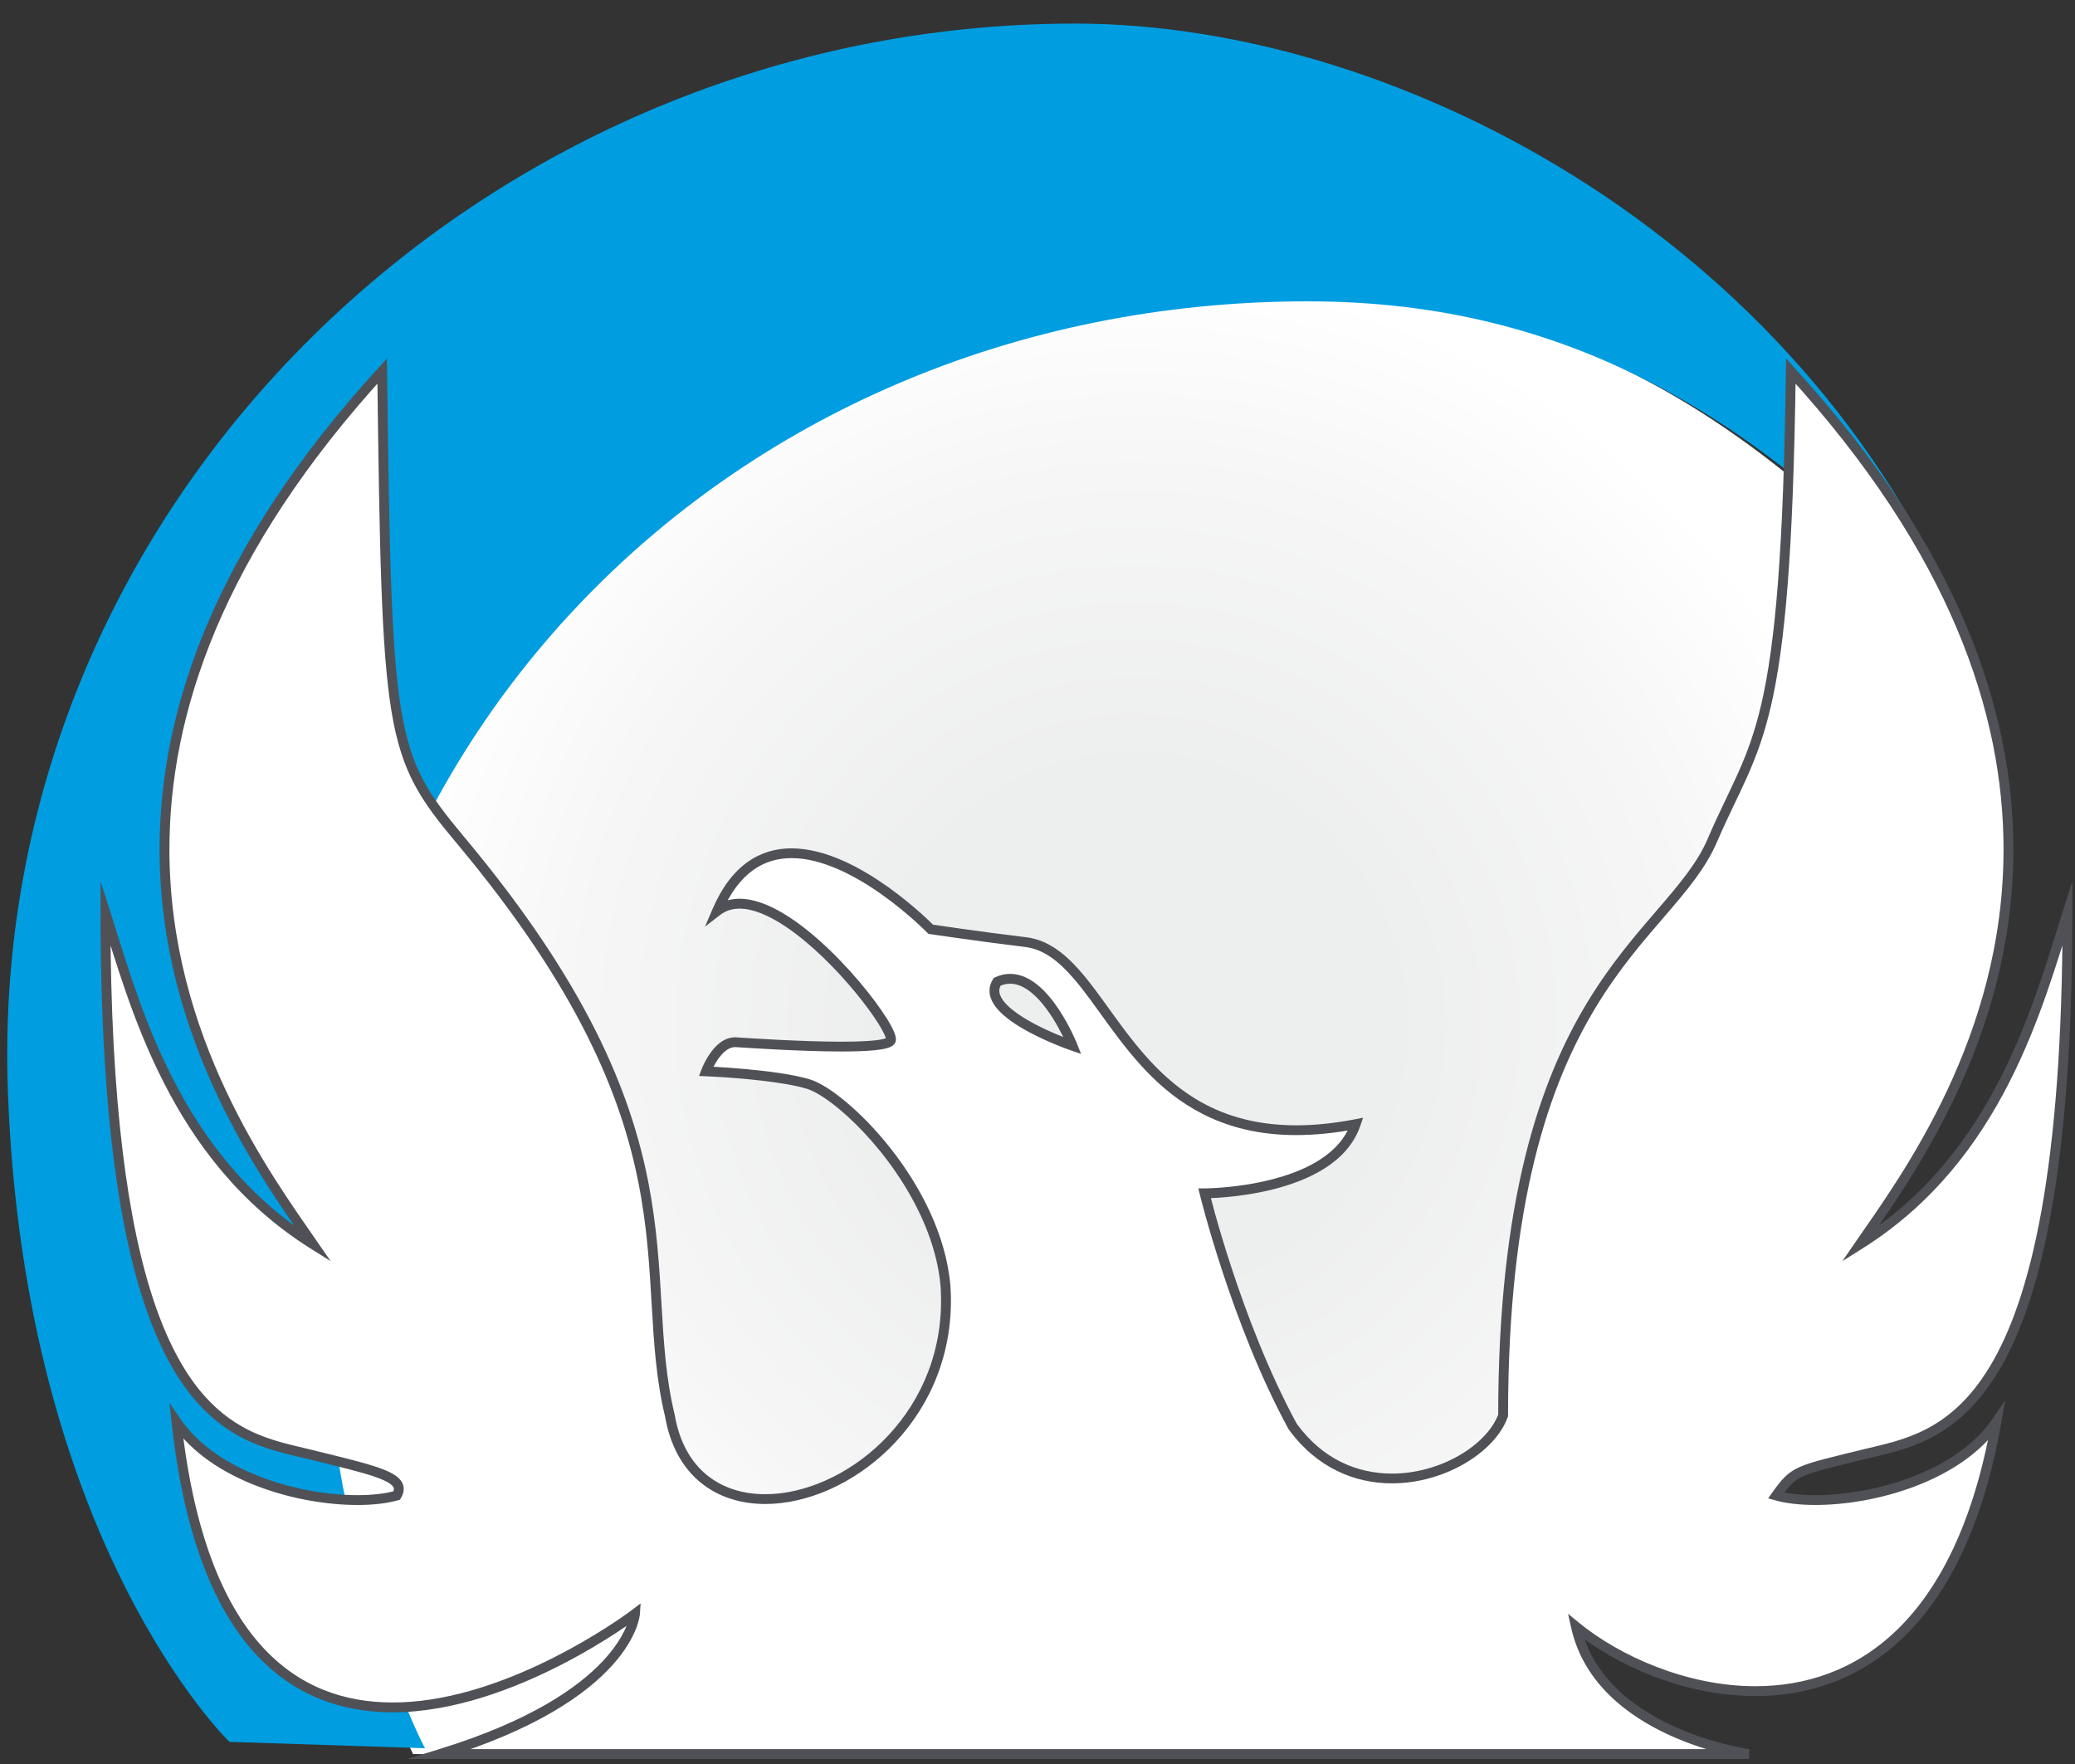 <svg xmlns="http://www.w3.org/2000/svg" width="566.93" height="481.89" viewBox="0 0 566.929 481.89" xmlns:xlink="http://www.w3.org/1999/xlink">
	<rect x="0" y="0" width="566.929" height="481.89" fill="#333333" stroke="none"/>
	<defs>
		<path id="c" d="M399.78 477.59l137.29-303.15c-55.207-63.15-109.85-95.327-181.64-95.327-161.04 0-283.07 127.39-268.7 287.8 6.09 67.934 27.376 110.68 27.376 110.68h285.68z"/>
		<path id="a" d="M1.964 6.445h564.96v475H1.964z"/>
		<clipPath id="b">
			<use overflow="visible" xlink:href="#a"/>
		</clipPath>
		<radialGradient id="d" cx="311.33" cy="278.35" r="212.9" gradientUnits="userSpaceOnUse">
			<stop stop-color="#EDEEEE" offset=".218"/>
			<stop stop-color="#EDEEEE" offset=".312"/>
			<stop stop-color="#EDEEEE" offset=".327"/>
			<stop stop-color="#F6F6F6" offset=".709"/>
			<stop stop-color="#FFF" offset=".967"/>
		</radialGradient>
	</defs>
	<use width="100%" height="100%" fill="url(#d)" xlink:href="#c" transform="translate(-1.256 1.586)" overflow="visible"/>
	<path class="uiSVGImageBaseColor" fill="#009de0" d="M357.43 82.324c71.79 0 126.43 32.168 181.64 95.336C496.8 67.75 383.88 6.44 293.75 6.44 132.71 6.44-3.64 137.1 2.15 298.04c4.464 123.78 60.53 177.8 60.53 177.8l53.434 1.746s-21.286-39.54-27.375-107.47c-14.376-160.4 107.66-287.8 268.7-287.8" clip-path="url(#b)"/>
	<path class="uiSVGImageBackgroundColor" clip-path="url(#b)" fill="#fff" d="M272.44 268.2c11.575-5.352 20.598 17.488 20.598 17.488s-26.078-8.9-20.597-17.487zm212.84 140.36c4.98-6.957 5.466-6.715 23.63-11.187 21.09-5.2 55.957-7.708 55.957-147.97-7.965 24.874-18.652 66.65-56.703 90.522 21.63-31.328 88.777-120.86-18.887-238.55-1.25 99.782-9.457 100.28-21.402 128.13-11.934 27.855-57.14 39.793-57.195 157.17-5.473 15.152-39.238 28.246-57.54 2.953-15.495-28.547-24.026-63.637-24.026-63.637s34.82 0 41.277-18.9c-63.346 12.19-65.59-46.747-90.213-49.73-12.41-1.505-25.887-3.496-25.887-3.496s-41.99-43.25-58.403-4.958c15.414-11.935 49.726 32.323 47.437 35.437-2.293 3.102-37.074.687-42.21.374-5.14-.31-8.21 7.95-8.21 7.95s18.89.745 27.97 3.484c9.345 2.816 35.126 27.727 37.462 55.28 3.524 54.544-67.676 79.755-75.324 35.243-9.555-39.47 9.387-77.594-57.203-157.17-19.455-23.238-20.143-28.35-21.4-128.13-107.66 117.69-40.52 207.22-18.888 238.55-38.05-23.87-48.746-65.648-56.7-90.523 0 140.26 34.856 142.77 55.954 147.97 18.148 4.472 26.554 6.218 23.617 11.187-13.918 3.98-47.246-1.238-60.176-20.14 14.867 136.43 125.28 52.47 125.28 52.47S172 463.275 120.22 479.19h357.6s-40.727-5.48-47.25-34.82c27.348 22.377 97.973 40.04 114.89-55.955-12.937 18.902-46.258 24.12-60.187 20.14"/>
	<path class="uiSVGImageLineColor" fill="#505156" d="M272.44 268.2l.567 1.22c1.05-.485 2.03-.688 2.984-.688 2.02-.004 4.034.95 5.95 2.547 2.87 2.38 5.38 6.132 7.12 9.272.874 1.566 1.562 2.984 2.026 4.008.234.504.41.918.527 1.195l.18.426 1.246-.49.433-1.27s-.316-.11-.89-.32c-2-.735-7.064-2.704-11.544-5.278-2.24-1.285-4.33-2.727-5.79-4.176-1.484-1.462-2.238-2.868-2.22-3.997.005-.556.146-1.1.548-1.728l-1.136-.723.567 1.22-.567-1.22-1.128-.724c-.645 1.004-.973 2.098-.97 3.172.028 2.594 1.68 4.738 3.786 6.62 3.21 2.833 7.79 5.208 11.603 6.927 3.816 1.72 6.848 2.753 6.875 2.762l2.75.937-1.066-2.7c-.02-.05-1.85-4.69-4.974-9.4-1.563-2.357-3.45-4.736-5.66-6.58-2.2-1.832-4.778-3.168-7.665-3.17-1.342 0-2.733.295-4.112.936l-.354.164-.21.332 1.128.72zm212.84 140.36l1.095.78c1.234-1.726 2.168-2.96 3.094-3.878 1.385-1.367 2.787-2.175 5.71-3.14 2.913-.95 7.237-1.97 14.05-3.65 5.215-1.284 11.49-2.433 17.93-5.69 9.684-4.887 19.54-14.582 26.836-36.06 7.313-21.49 12.207-54.835 12.21-107.52v-8.593l-2.62 8.187c-7.973 24.948-18.61 66.265-56.133 89.79l.71 1.14 1.106.76c12.565-18.214 40.82-56.437 40.823-108.65.008-37.525-14.633-82.18-59.82-131.56l-2.293-2.505-.046 3.39c-.62 49.856-2.996 74.86-6.656 90.76-3.652 15.878-8.598 22.8-14.637 36.87-5.682 13.418-20.002 23.496-32.967 44.844-12.94 21.365-24.313 54-24.336 112.85h1.344l-1.265-.46c-1.45 4.062-5.32 8.206-10.563 11.27-5.237 3.065-11.808 5.062-18.534 5.058-9.297-.02-18.852-3.727-26.09-13.7l-1.086.786 1.18-.64c-7.688-14.164-13.676-30.013-17.73-42.302-2.027-6.145-3.57-11.405-4.61-15.125-1.034-3.72-1.558-5.88-1.562-5.887l-1.305.316v1.348c.063 0 8.848.004 18.543-2.402 4.848-1.21 9.93-3.016 14.285-5.784 4.34-2.763 7.985-6.544 9.72-11.63l.746-2.188-2.27.438c-5.85 1.125-11.153 1.63-15.98 1.63-11.704-.005-20.614-2.966-27.853-7.442-10.844-6.72-17.922-16.96-24.406-25.938-3.25-4.49-6.347-8.656-9.772-11.895-3.414-3.227-7.23-5.555-11.785-6.106-6.195-.745-12.656-1.62-17.574-2.305-4.915-.69-8.27-1.185-8.28-1.188l-.198 1.332.964-.938c-.035-.035-5.125-5.272-12.5-10.543-7.387-5.258-17.035-10.613-26.484-10.64-4.176-.008-8.328 1.093-12.047 3.757-3.723 2.66-6.985 6.836-9.57 12.88l-2.043 4.76 4.1-3.17c1.583-1.224 3.333-1.75 5.35-1.76 3.608-.014 8.05 1.86 12.57 4.892 6.788 4.527 13.75 11.543 18.956 17.836 2.61 3.152 4.785 6.125 6.285 8.496.75 1.184 1.333 2.224 1.712 3.03.383.79.528 1.42.508 1.454h.656l-.505-.375-.152.375h.656l-.505-.375v-.004l.235.175-.176-.24-.058.064.235.175-.175-.238c-.034.043-.507.263-1.21.406-2.148.48-6.355.684-11.156.68-11.083 0-25.56-.987-28.74-1.184l-.226-.016.222.014-.356-.015c-1.613 0-3.02.65-4.156 1.518-3.363 2.63-4.973 7.224-5.04 7.318l-.648 1.737 1.856.07c.004 0 1.164.047 3.066.16 5.688.328 18.04 1.285 24.57 3.27 2.004.595 5.32 2.598 8.993 5.695 11.106 9.29 25.86 28.324 27.52 48.414l1.34-.112-1.34.09c.08 1.285.12 2.552.12 3.805 0 16.08-6.686 29.27-16.057 38.484-9.368 9.217-21.44 14.38-31.966 14.368-6.05 0-11.57-1.676-15.9-5.184-4.327-3.512-7.538-8.887-8.862-16.55l-.008-.048-.01-.043c-4.72-19.415-2.384-38.84-7.197-63.48-4.824-24.642-16.875-54.325-50.28-94.23-9.704-11.642-14.466-18.275-17.227-34.724-2.735-16.46-3.23-42.688-3.856-92.57l-.043-3.39-2.288 2.502c-45.193 49.37-59.834 94.03-59.826 131.55.004 52.214 28.258 90.437 40.828 108.65l1.102-.762.718-1.14c-37.53-23.52-48.18-64.84-56.14-89.79l-2.626-8.2v8.61c.01 70.242 8.687 106.12 20.26 125.32 5.787 9.606 12.345 14.996 18.787 18.254 6.436 3.258 12.713 4.406 17.93 5.69 7.89 1.95 13.936 3.384 17.893 4.747 1.977.677 3.43 1.353 4.27 1.96.86.647.996 1.034 1.004 1.385 0 .24-.086.604-.387 1.112l1.157.684-.367-1.29c-2.696.773-6.282 1.2-10.352 1.2-7.856 0-17.523-1.573-26.422-4.98-8.906-3.4-17.016-8.64-21.926-15.826l-3.023-4.415.582 5.32c3.347 30.744 11.53 50.53 22.41 62.697 10.87 12.168 24.43 16.543 37.96 16.527 16.67-.012 33.38-6.492 45.965-12.93 12.586-6.445 21.043-12.87 21.086-12.902l-.81-1.07-1.342-.09v.016c-.05.414-.695 5.797-7.515 13.05-6.824 7.25-19.887 16.38-44.81 24.036l-8.553 2.634h366.55l.172-2.673s-.59-.08-1.696-.283c-3.86-.707-13.688-2.9-23.16-8.04-9.492-5.152-18.523-13.14-21.254-25.46l-1.313.293-.853 1.034c11.516 9.41 30.332 17.933 49.91 17.944 13.957.01 28.32-4.398 40.375-16.005 12.063-11.6 21.773-30.29 26.78-58.696l1.08-6.116-3.51 5.125c-4.917 7.186-13.026 12.424-21.933 15.826-8.9 3.405-18.567 4.98-26.423 4.98-4.07 0-7.66-.43-10.355-1.2l-.37 1.29 1.095.78-1.094-.78-.366 1.292c3.035.866 6.832 1.296 11.094 1.3 8.208-.004 18.134-1.616 27.38-5.155 9.238-3.54 17.828-8.997 23.19-16.82l-1.11-.76-1.32-.226c-4.943 28.027-14.467 46.138-25.994 57.224-11.53 11.077-25.105 15.24-38.516 15.25-18.78.02-37.188-8.302-48.21-17.332l-3.005-2.457.844 3.786c3.413 15.28 15.65 24.233 26.82 29.347 11.2 5.125 21.48 6.496 21.56 6.516l.182-1.332v-1.343h-357.61v1.344l.394 1.286c26.05-8.012 39.606-17.69 46.657-25.504 7.058-7.807 7.554-13.745 7.562-13.99l.195-2.945-2.347 1.784c0 .004-.5.388-1.473 1.074-6.77 4.848-36 24.254-63.953 24.21-12.98-.015-25.61-4.08-35.96-15.632-10.353-11.557-18.43-30.784-21.743-61.198l-1.336.145-1.11.757c5.36 7.824 13.946 13.282 23.184 16.82 9.25 3.54 19.18 5.152 27.383 5.156 4.258-.003 8.05-.433 11.09-1.3l.512-.147.273-.462c.465-.783.758-1.612.758-2.48.008-1.48-.903-2.702-2.114-3.553-1.843-1.316-4.617-2.31-8.46-3.417-3.836-1.096-8.723-2.264-14.633-3.725-5.334-1.31-11.326-2.426-17.36-5.483-9.017-4.586-18.314-13.48-25.502-34.524-7.164-21.034-12.074-54.14-12.07-106.66h-1.344l-1.277.41c7.94 24.79 18.69 67.036 57.266 91.25l5.527 3.47-3.712-5.366c-12.59-18.24-40.336-55.89-40.334-107.13.008-36.8 14.282-80.71 59.116-129.74l-.99-.91-1.342.015c.632 49.9 1.11 76.12 3.894 92.976 2.762 16.86 8.07 24.402 17.813 36.003 33.19 39.675 44.96 68.84 49.707 93.023 4.754 24.18 2.394 43.546 7.222 63.598l1.31-.312-1.325.223c1.397 8.178 4.93 14.23 9.82 18.185 4.88 3.96 11.046 5.79 17.585 5.785 11.394-.008 24.012-5.484 33.848-15.137 9.833-9.652 16.868-23.56 16.864-40.402 0-1.31-.043-2.636-.13-3.976v-.01l-.003-.02c-1.206-14.16-8.374-27.47-16.382-37.638-4.01-5.082-8.238-9.38-12.086-12.605-3.863-3.226-7.277-5.39-9.94-6.213-4.74-1.418-11.755-2.282-17.657-2.82-5.896-.528-10.638-.723-10.654-.723l-.05 1.347 1.257.47.117-.293c.285-.7 1.117-2.52 2.328-4.078.597-.78 1.293-1.488 2.01-1.97.732-.484 1.45-.746 2.22-.75l.195.01c3.168.193 17.684 1.19 28.903 1.193 3.472-.005 6.633-.098 9.09-.344 1.23-.13 2.28-.294 3.152-.525.867-.262 1.59-.46 2.227-1.246h.003c.313-.435.368-.876.368-1.22-.04-1.133-.524-2.16-1.27-3.605-2.64-4.902-9.18-13.438-16.945-20.895-3.88-3.722-8.06-7.152-12.222-9.69-4.172-2.524-8.332-4.192-12.277-4.204-2.507-.004-4.93.72-6.995 2.32l.824 1.063 1.233.53c2.45-5.71 5.43-9.443 8.66-11.755 3.243-2.31 6.762-3.25 10.49-3.254 8.397-.026 17.76 5 24.92 10.138 3.587 2.56 6.633 5.13 8.774 7.05 1.07.962 1.914 1.76 2.492 2.317.573.56.866.863.87.863l.317.328.45.063c.007 0 13.483 2 25.925 3.503 5.065.61 9.225 3.86 13.4 8.716 6.26 7.252 12.278 17.88 21.298 26.756 9.012 8.875 21.188 15.945 39.438 15.926 5.016 0 10.492-.524 16.488-1.68l-.254-1.32-1.27-.43c-1.492 4.362-4.625 7.675-8.625 10.226-5.988 3.824-13.867 5.81-20.23 6.785-3.184.49-5.98.736-7.98.86-.996.06-1.797.094-2.344.105-.546.017-.827.017-.827.017h-1.71l.405 1.66c.02.058 8.548 35.194 24.153 63.956l.04.08.05.07c7.71 10.68 18.258 14.83 28.266 14.81 7.257 0 14.25-2.13 19.886-5.43 5.637-3.307 9.957-7.767 11.742-12.674l.074-.218v-.23c.038-58.532 11.3-90.556 23.948-111.46 12.637-20.933 26.887-30.754 33.14-45.18 5.907-13.793 11.036-21.04 14.782-37.32 3.742-16.262 6.098-41.402 6.73-91.328l-1.344-.016-.988.91c44.84 49.027 59.105 92.937 59.113 129.75.005 51.234-27.737 88.882-40.343 107.13l-3.703 5.365 5.52-3.47c38.578-24.214 49.316-66.464 57.27-91.25l-1.277-.41h-1.344c.012 70.024-8.742 105.53-19.88 123.94-5.565 9.21-11.675 14.19-17.702 17.244-6.03 3.058-12.022 4.175-17.35 5.483-9.08 2.242-13.735 3.28-16.993 4.746-1.62.734-2.894 1.613-4.022 2.738-1.137 1.134-2.13 2.478-3.387 4.228l-1.104 1.552 1.832.52.367-1.294"/>
</svg>